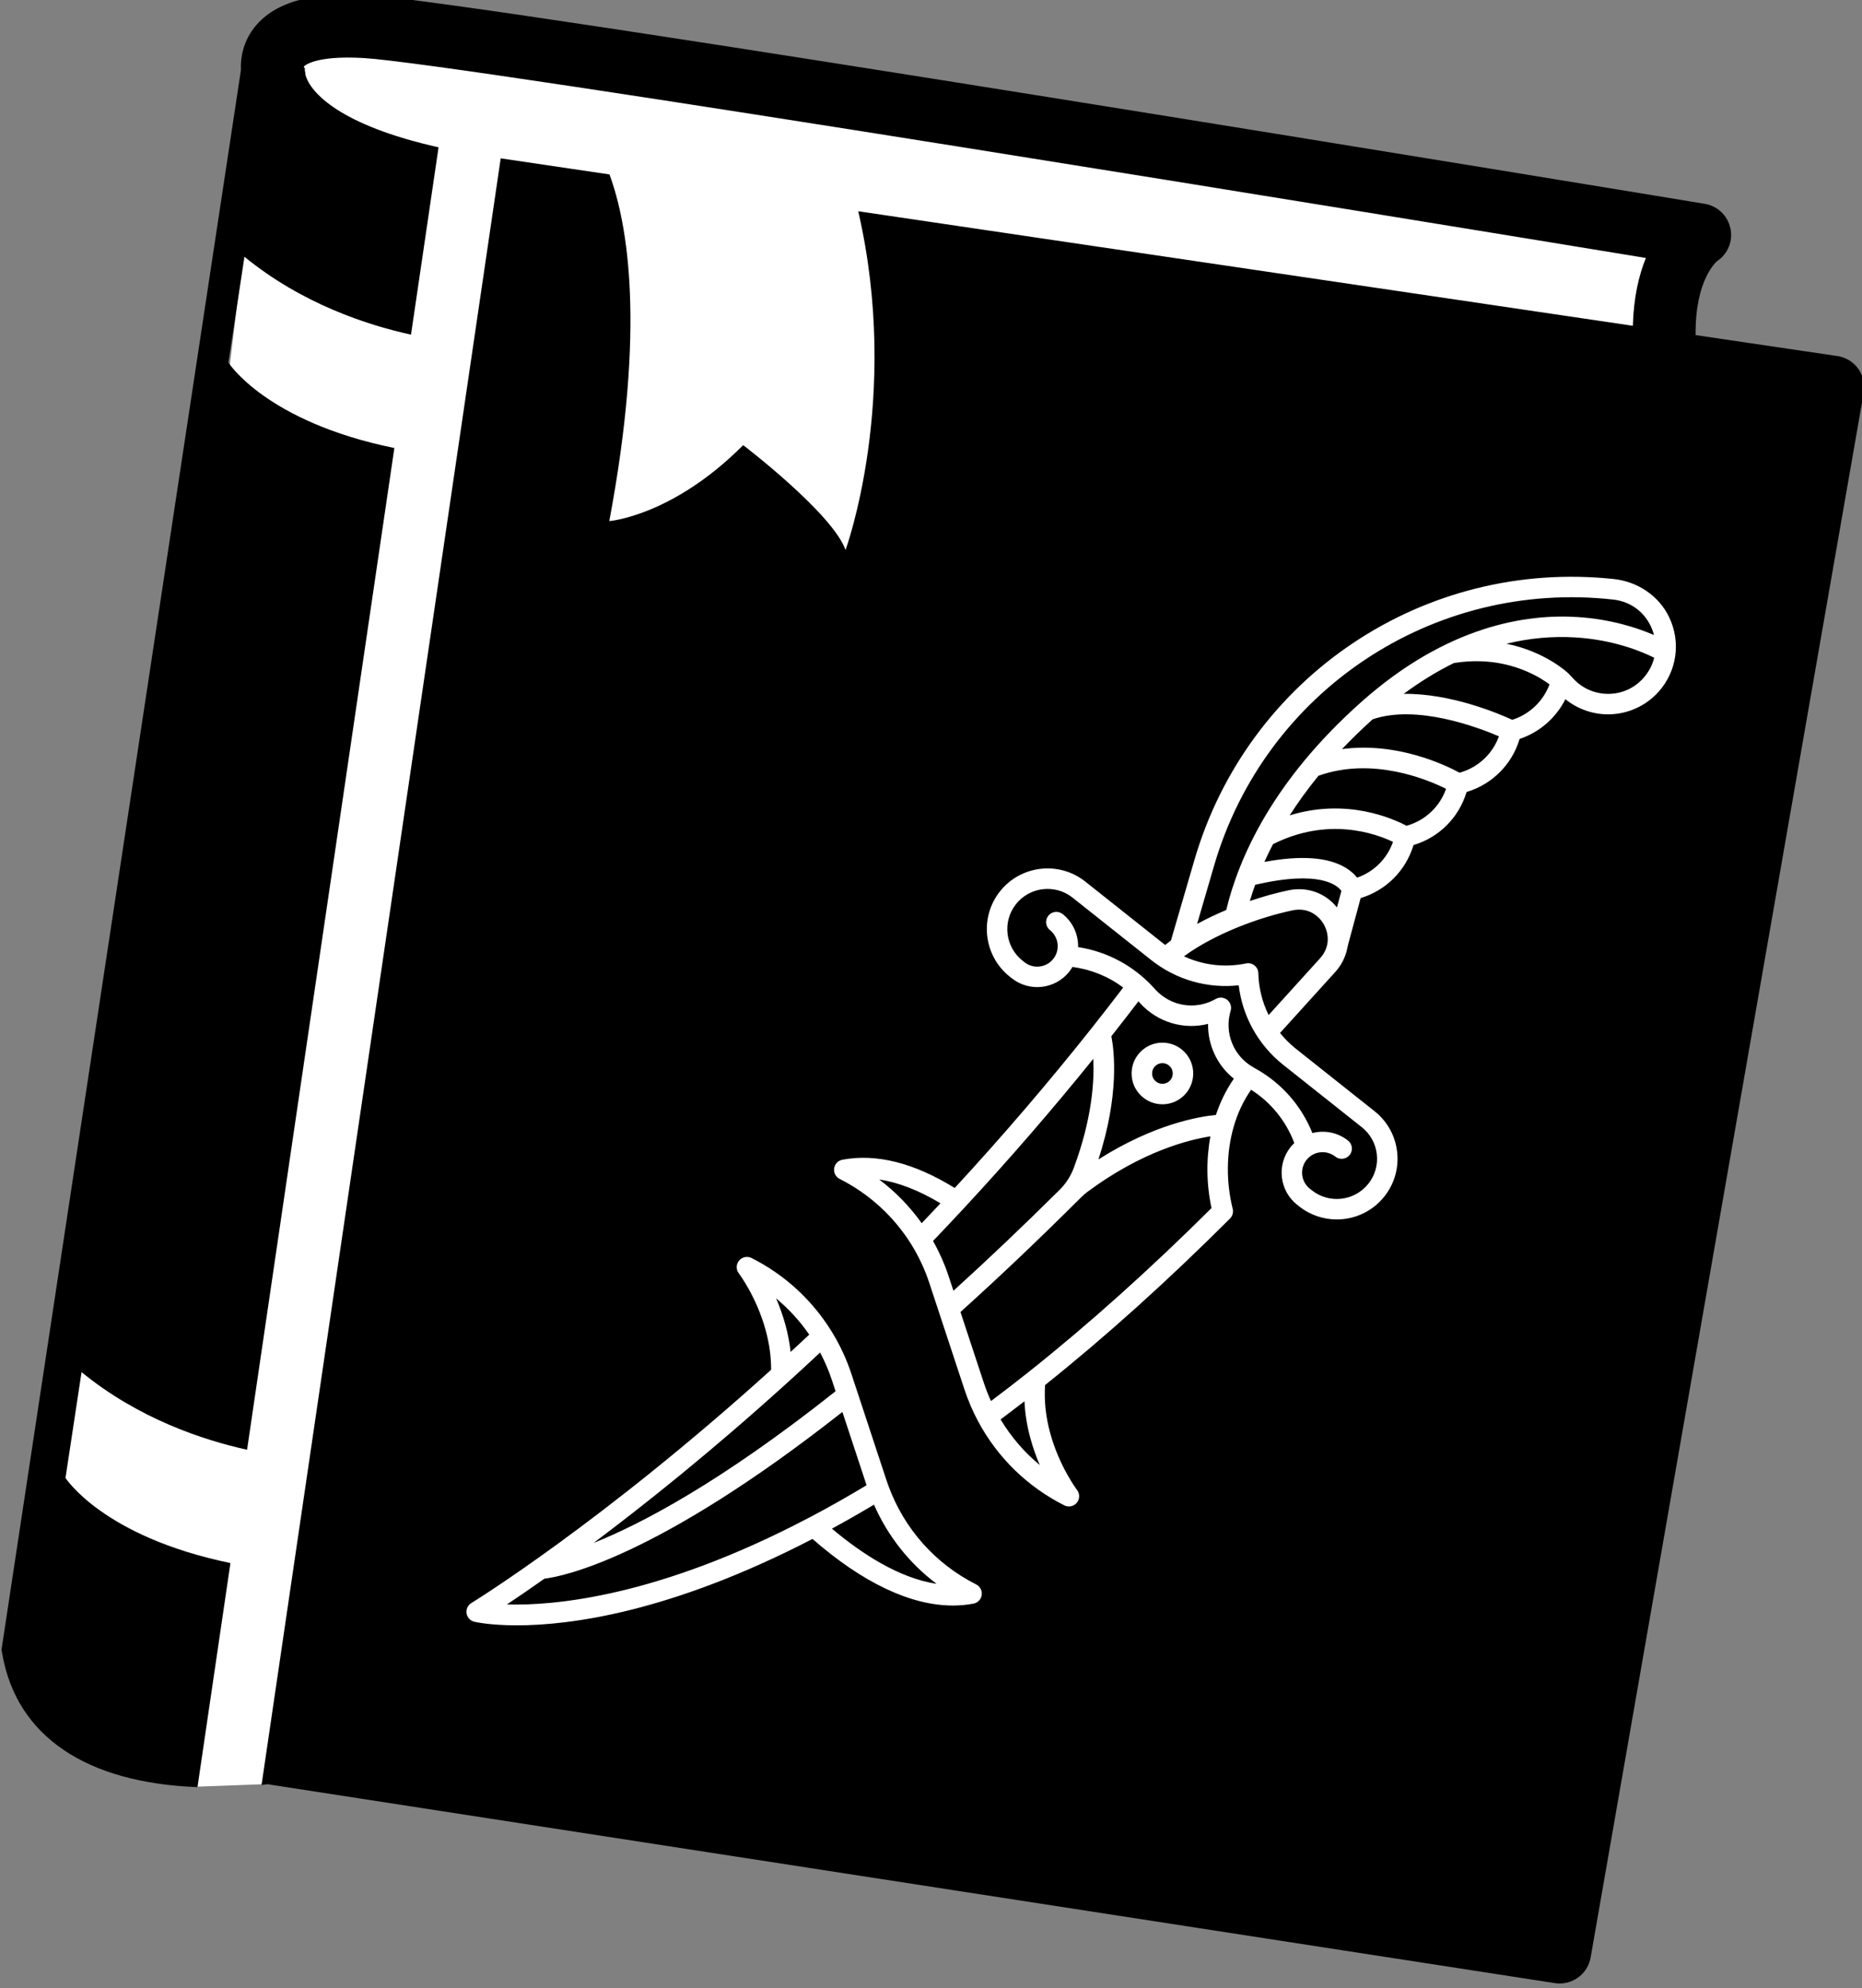 <?xml version="1.0" encoding="UTF-8" standalone="no"?>
<svg
   width="215.405mm"
   height="229.999mm"
   viewBox="0 0 215.405 229.999"
   version="1.1"
   id="svg1"
   xml:space="preserve"
   xmlns="http://www.w3.org/2000/svg"
   xmlns:svg="http://www.w3.org/2000/svg"><rect x="0" y="0" width="215.405" height="229.999" fill="#808080" stroke="none"/><defs
     id="defs2" /><circle
     style="fill:none;fill-opacity:1;stroke:#ffffff;stroke-width:1.369;stroke-opacity:0"
     id="path9237"
     cx="107.703"
     cy="115"
     r="134.315" /><g
     id="layer4"
     transform="translate(153.04,-371.619)"><g
       id="g455-2"
       transform="matrix(1.087,0,0,1.087,-649.836,2162.679)"><rect
         style="fill:#ffffff;fill-opacity:1;stroke:#ffffff;stroke-width:1.355;stroke-opacity:0"
         id="rect8994"
         width="14.105"
         height="22.888"
         x="463.082"
         y="-1503.621"
         transform="translate(6.5187072e-6,-1.0161514e-5)" /><rect
         style="fill:#ffffff;fill-opacity:1;stroke:#ffffff;stroke-width:0.94;stroke-opacity:0"
         id="rect8996"
         width="7.685"
         height="7.152"
         x="531.188"
         y="-1446.178"
         transform="rotate(-2.106)" /><rect
         style="fill:#ffffff;fill-opacity:1;stroke:#ffffff;stroke-width:1.204;stroke-opacity:0"
         id="rect8990"
         width="153.138"
         height="183.133"
         x="286.815"
         y="-1704.902"
         transform="matrix(0.987,0.163,-0.119,0.993,0,0)" /><path
         d="m 652.562,-1609.821 -15.071,-2.227 c -0.074,-5.922 2.252,-7.843 2.284,-7.87 1.147,-0.762 1.712,-2.148 1.421,-3.492 -0.294,-1.349 -1.371,-2.386 -2.731,-2.608 -5.312,-0.876 -130.136,-21.459 -142.278,-22.203 -6.151,-0.384 -10.143,0.801 -12.212,3.607 -1.043,1.414 -1.36,2.996 -1.3,4.362 l -25.479,168.096 0.096,0.548 c 1.557,8.681 8.909,13.634 20.76,14.082 l 3.506,-23.845 c -13.582,-2.804 -17.553,-9.06 -17.553,-9.06 l 1.709,-11.258 c 6.075,4.968 12.94,7.228 17.615,8.26 l 15.675,-106.602 c -13.684,-2.793 -17.661,-9.096 -17.661,-9.096 l 1.706,-11.259 c 6.108,4.997 13.046,7.264 17.727,8.289 l 2.932,-19.934 c -10.482,-2.345 -13.648,-5.831 -14.154,-7.682 -0.012,-0.17 -0.039,-0.337 -0.079,-0.506 0,-0.035 -0.007,-0.075 -0.007,-0.107 l 0.023,-0.142 -0.086,-0.016 c -0.012,-0.049 -0.019,-0.095 -0.035,-0.14 0.008,-0.012 1.02,-1.223 6.413,-0.906 10.434,0.645 112.129,17.288 136.417,21.275 -0.746,1.823 -1.306,4.201 -1.387,7.216 l -82.44,-12.189 c 4.576,19.852 -1.35,36.046 -1.35,36.046 -1.397,-3.912 -10.894,-11.155 -10.894,-11.155 -7.543,7.568 -14.25,8.082 -14.25,8.082 3.889,-20.694 1.958,-31.637 0.019,-36.891 l -11.575,-1.712 -25.453,173.105 c 0.242,-0.023 0.486,-0.054 0.657,-0.078 l 136.984,21.163 c 0.174,0.027 0.344,0.039 0.514,0.039 1.603,0 3.013,-1.147 3.295,-2.778 l 29.063,-166.524 c 0.154,-0.89 -0.058,-1.804 -0.587,-2.54 -0.531,-0.736 -1.335,-1.223 -2.232,-1.353 z"
         id="path264-2"
         style="fill:#000000;stroke-width:0.746" /></g></g><g
     style="fill:#ffffff;fill-opacity:1"
     id="g1"
     transform="matrix(0.296,0,0,0.296,53.96,57.409)"><g
       id="g3"
       style="fill:#ffffff;fill-opacity:1">
	<path
   d="m 199.225,425.25 c -15.924,-8.026 -28.085,-21.661 -34.259,-38.427 -0.28,-0.741 -0.544,-1.499 -0.796,-2.255 l -13.699,-41.554 c -1.945,-5.91 -4.607,-11.592 -7.908,-16.881 -7.559,-12.161 -18.325,-22 -31.136,-28.452 -1.667,-0.84 -3.692,-0.416 -4.881,1.022 -1.189,1.437 -1.228,3.505 -0.092,4.986 0.068,0.09 6.947,9.151 10.53,22.351 1.413,5.184 2.11,10.328 2.09,15.322 -66.161,59.836 -116.65,90.85 -117.156,91.158 -1.386,0.845 -2.124,2.443 -1.868,4.046 0.256,1.603 1.455,2.892 3.034,3.263 0.659,0.155 6.311,1.404 16.64,1.404 20.661,0 60.032,-5.014 115.528,-33.768 19.607,17.142 38.358,26.028 54.858,26.028 2.749,0 5.439,-0.247 8.058,-0.742 1.685,-0.318 2.979,-1.675 3.218,-3.372 0.239,-1.697 -0.631,-3.358 -2.161,-4.129 z m -56.353,-79.734 1.396,4.234 c -44.968,35.669 -76.092,51.917 -94.59,59.291 19.299,-14.452 46.004,-35.65 76.054,-62.915 4.089,-3.709 8.275,-7.567 12.485,-11.506 1.857,3.497 3.42,7.144 4.655,10.896 z m -8.896,-17.886 c -2.438,2.287 -4.867,4.546 -7.278,6.769 -0.38,-3.463 -1.039,-6.959 -1.993,-10.46 -1.043,-3.841 -2.331,-7.362 -3.672,-10.475 4.933,4.091 9.288,8.857 12.943,14.166 z M 15.816,433.074 c 3.853,-2.564 8.788,-5.921 14.67,-10.071 7.09,-0.862 43.754,-7.949 116.449,-65.163 l 9.443,28.644 c -7.428,4.468 -14.856,8.676 -22.124,12.5 -0.095,0.041 -0.188,0.085 -0.281,0.134 -59.033,31.07 -99.863,34.491 -118.157,33.956 z m 127.025,-29.62 c 5.436,-2.951 10.933,-6.092 16.437,-9.381 5.408,12.32 13.823,22.935 24.47,30.946 -14.729,-2.24 -29.398,-11.871 -40.907,-21.565 z"
   id="path1"
   style="fill:#ffffff;fill-opacity:1" />
	<path
   d="M 470.102,47.353 C 466.095,38.894 457.729,33.338 448.422,32.34 374.26,24.385 305.426,70.449 284.525,142.101 l -9.189,31.504 c -0.769,0.569 -1.517,1.147 -2.247,1.732 -0.173,-0.133 -0.351,-0.256 -0.522,-0.392 l -30.715,-24.377 c -10.246,-8.133 -25.2,-6.414 -33.334,3.834 -8.134,10.248 -6.413,25.202 3.835,33.336 l 0.772,0.612 c 6.912,5.487 17.004,4.326 22.489,-2.587 0.464,-0.584 0.862,-1.198 1.232,-1.823 7.246,0.945 14.046,3.712 19.834,8.043 -3.925,5.15 -7.976,10.368 -12.092,15.564 -16.932,21.367 -35.013,42.466 -53.76,62.771 -15.887,-9.828 -30.645,-13.544 -43.901,-11.041 -1.684,0.318 -2.979,1.675 -3.218,3.372 -0.239,1.698 0.63,3.359 2.16,4.13 11.566,5.83 21.283,14.737 28.097,25.752 2.888,4.691 5.226,9.718 6.949,14.94 l 13.71,41.548 c 1.43,4.325 3.237,8.544 5.378,12.547 7.631,14.192 19.271,25.528 33.664,32.781 0.572,0.288 1.187,0.427 1.795,0.427 1.161,0 2.3,-0.506 3.08,-1.446 1.19,-1.434 1.231,-3.502 0.102,-4.984 -0.069,-0.091 -6.974,-9.24 -10.525,-22.346 -1.74,-6.386 -2.39,-12.659 -1.965,-18.678 23.694,-18.931 47.999,-40.811 72.268,-65.07 0.993,-0.994 1.394,-2.435 1.053,-3.798 -2.622,-10.499 -2.516,-21.784 0.3,-31.779 1.533,-5.459 3.852,-10.398 6.882,-14.748 7.775,4.944 13.666,12.215 16.896,20.833 -0.525,0.502 -1.032,1.029 -1.496,1.614 -5.487,6.914 -4.327,17.003 2.586,22.489 l 0.773,0.614 c 4.354,3.455 9.557,5.132 14.726,5.132 6.997,0 13.932,-3.073 18.609,-8.966 3.94,-4.964 5.711,-11.166 4.986,-17.461 -0.724,-6.296 -3.856,-11.934 -8.821,-15.874 l -30.714,-24.377 c -2.329,-1.849 -4.409,-3.936 -6.226,-6.208 l 21.569,-23.801 c 2.39,-2.635 3.94,-5.716 4.64,-8.949 0.155,-0.717 0.297,-1.438 0.489,-2.146 l 4.818,-17.813 0.252,-0.078 c 9.682,-3.002 17.266,-10.579 20.278,-20.258 l 0.116,-0.374 0.358,-0.111 c 9.689,-3.005 17.273,-10.594 20.274,-20.284 l 0.106,-0.344 0.345,-0.107 c 9.676,-3.001 17.256,-10.569 20.273,-20.24 l 0.125,-0.399 c 7.81,-2.59 14.247,-8.268 17.88,-15.522 4.801,3.892 10.891,6.028 17.113,5.919 7.44,-0.119 14.528,-3.389 19.448,-8.973 6.991,-7.935 8.631,-19.201 4.042,-28.888 z m -177.897,96.989 c 19.876,-68.141 85.52,-111.867 156.04,-103.973 6.979,0.781 12.655,5.158 15.185,11.708 0.274,0.71 0.495,1.426 0.681,2.145 -6.213,-2.689 -16.518,-6.155 -29.781,-7.02 -20.105,-1.314 -51.082,3.377 -84.568,33.158 -34.767,30.914 -47.932,61.036 -52.814,81.319 -3.889,1.637 -7.735,3.464 -11.392,5.464 z m -47.216,75.507 c 0.423,8.643 -0.453,23.355 -7.599,42.553 -1.207,3.242 -3.098,6.198 -5.554,8.634 -14.192,14.08 -28.112,27.308 -41.502,39.444 l -1.819,-5.514 c -1.594,-4.828 -3.666,-9.501 -6.163,-13.942 3.838,-4.002 7.807,-8.207 12.084,-12.809 17.543,-18.887 34.514,-38.488 50.553,-58.366 z m -83.679,47.146 c 7.469,1.12 15.482,4.233 23.967,9.308 -2.535,2.707 -4.977,5.291 -7.352,7.779 -4.65,-6.525 -10.246,-12.291 -16.615,-17.087 z m 47.44,93.772 c 3.107,-2.319 6.223,-4.69 9.336,-7.1 0.219,4.739 0.988,9.567 2.313,14.431 1.043,3.85 2.334,7.377 3.678,10.496 -6.056,-5.009 -11.229,-11.013 -15.327,-17.827 z m 11.066,-18.616 c -4.909,3.901 -9.875,7.731 -14.815,11.433 -1.044,-2.307 -1.984,-4.667 -2.778,-7.072 l -9.15,-27.73 c 15.135,-13.626 30.963,-28.661 47.114,-44.768 0.795,-0.793 1.646,-1.541 2.548,-2.21 21.223,-15.753 39.477,-20.334 48.031,-21.664 -1.697,9.075 -1.561,18.777 0.428,28.021 -23.996,23.884 -48.002,45.406 -71.378,63.99 z m 73.096,-100.372 c -6.782,0.653 -24.277,3.648 -45.906,17.377 8.235,-25.298 6.166,-42.423 5.043,-48.15 3.593,-4.553 7.136,-9.115 10.581,-13.629 l 0.729,0.796 c 6.885,7.507 17.043,10.388 26.487,8.023 -0.132,8.265 3.54,16.155 10.072,21.413 -2.943,4.277 -5.297,9.014 -7.006,14.17 z m 57.033,4.795 c 3.29,2.611 5.367,6.348 5.847,10.521 0.48,4.173 -0.693,8.284 -3.305,11.574 -5.391,6.792 -15.304,7.934 -22.096,2.542 l -0.773,-0.614 c -3.458,-2.745 -4.038,-7.792 -1.294,-11.25 2.744,-3.458 7.789,-4.04 11.251,-1.294 1.729,1.373 4.247,1.083 5.619,-0.646 1.374,-1.73 1.084,-4.247 -0.646,-5.62 -4.072,-3.232 -9.243,-4.14 -13.93,-2.941 -4.258,-10.601 -11.942,-19.405 -21.997,-25.07 l -1.018,-0.573 c -7.838,-4.416 -11.513,-13.521 -8.938,-22.141 0.468,-1.567 -0.065,-3.262 -1.347,-4.278 -1.28,-1.017 -3.052,-1.152 -4.472,-0.339 -7.808,4.465 -17.511,2.954 -23.591,-3.677 l -0.79,-0.862 c -7.8,-8.505 -18.119,-13.989 -29.409,-15.73 0.104,-4.837 -1.955,-9.667 -6.028,-12.899 -1.731,-1.374 -4.247,-1.083 -5.619,0.646 -1.374,1.73 -1.084,4.247 0.646,5.62 3.458,2.745 4.038,7.792 1.294,11.25 -2.747,3.459 -7.794,4.037 -11.252,1.293 l -0.772,-0.612 c -6.792,-5.391 -7.932,-15.303 -2.541,-22.095 5.393,-6.792 15.303,-7.931 22.096,-2.542 l 30.714,24.377 c 9.742,7.733 22.001,11.236 34.229,9.894 1.472,12.209 7.665,23.357 17.407,31.09 z m -16.325,-66.027 -20.102,22.182 c -2.487,-5.021 -3.886,-10.583 -4.023,-16.345 -0.028,-1.187 -0.582,-2.3 -1.513,-3.038 -0.929,-0.738 -2.139,-1.025 -3.302,-0.783 -8.281,1.723 -16.754,0.695 -24.258,-2.784 11.98,-8.78 29.368,-15.245 42.552,-17.98 5.9,-1.227 10.113,2.019 12.083,5.464 1.984,3.469 2.648,8.781 -1.437,13.284 z m 6.602,-19.874 c -4.499,-5.611 -11.605,-8.216 -18.871,-6.706 -4.68,0.971 -9.865,2.392 -15.182,4.206 0.6,-2.032 1.3,-4.157 2.086,-6.347 25.41,-5.89 32.173,0.228 33.703,2.405 z m 7.866,-11.625 c -0.963,-1.238 -2.361,-2.602 -4.4,-3.845 -6.89,-4.2 -17.585,-4.961 -31.827,-2.304 1.013,-2.257 2.122,-4.568 3.352,-6.935 21.536,-10.856 40.134,-4.155 46.91,-0.907 -2.299,6.563 -7.463,11.712 -14.035,13.991 z m 20.026,-20.493 -0.705,0.219 c -5.449,-2.901 -23.481,-10.925 -45.662,-4.074 3.207,-5.014 6.914,-10.187 11.239,-15.478 21.076,-7.52 42.447,1.391 49.876,5.099 -2.384,6.798 -7.836,12.089 -14.748,14.234 z m 20.738,-20.739 -0.704,0.219 c -5.56,-3.019 -24.513,-12.121 -45.962,-9.232 3.655,-3.849 7.639,-7.735 11.984,-11.642 17.182,-5.887 40.927,3.027 49.354,6.643 -2.424,6.692 -7.835,11.891 -14.672,14.012 z m 19.87,-20.47 c -5.35,-2.46 -24.097,-10.399 -42.425,-10.129 6.475,-4.786 13.024,-8.807 19.636,-12.051 10.153,-1.618 19.798,-0.486 28.673,3.373 3.999,1.74 6.94,3.674 8.691,4.975 -2.445,6.544 -7.842,11.733 -14.575,13.832 z m 51.337,-16.393 c -3.484,3.954 -8.305,6.178 -13.573,6.263 -5.229,0.064 -10.157,-1.985 -13.766,-5.826 l -1.881,-2.002 c -0.049,-0.052 -0.104,-0.095 -0.155,-0.144 l 0.006,-0.006 c -0.501,-0.481 -9.132,-8.546 -24.204,-11.613 8.89,-2.182 17.867,-3.013 26.904,-2.467 15.183,0.916 26.265,5.657 30.808,7.941 -0.695,2.836 -2.084,5.521 -4.139,7.854 z"
   id="path2"
   style="fill:#ffffff;fill-opacity:1" />
	<path
   d="m 272.009,213.524 c -3.217,0 -6.24,1.252 -8.514,3.526 -2.274,2.274 -3.527,5.298 -3.527,8.514 0,3.216 1.253,6.24 3.526,8.514 2.274,2.274 5.298,3.527 8.515,3.527 3.216,0 6.239,-1.252 8.515,-3.527 4.693,-4.694 4.693,-12.333 -10e-4,-17.028 -2.275,-2.274 -5.298,-3.526 -8.514,-3.526 z m 2.858,14.897 c -0.764,0.763 -1.778,1.184 -2.857,1.184 -1.079,0 -2.094,-0.42 -2.857,-1.184 -0.764,-0.763 -1.184,-1.778 -1.184,-2.857 0,-1.079 0.42,-2.094 1.184,-2.857 0,0 0,0 10e-4,0 0.763,-0.763 1.777,-1.183 2.856,-1.183 1.079,0 2.094,0.42 2.856,1.183 1.576,1.576 1.576,4.139 0.001,5.714 z"
   id="path3"
   style="fill:#ffffff;fill-opacity:1" />
</g></g></svg>
